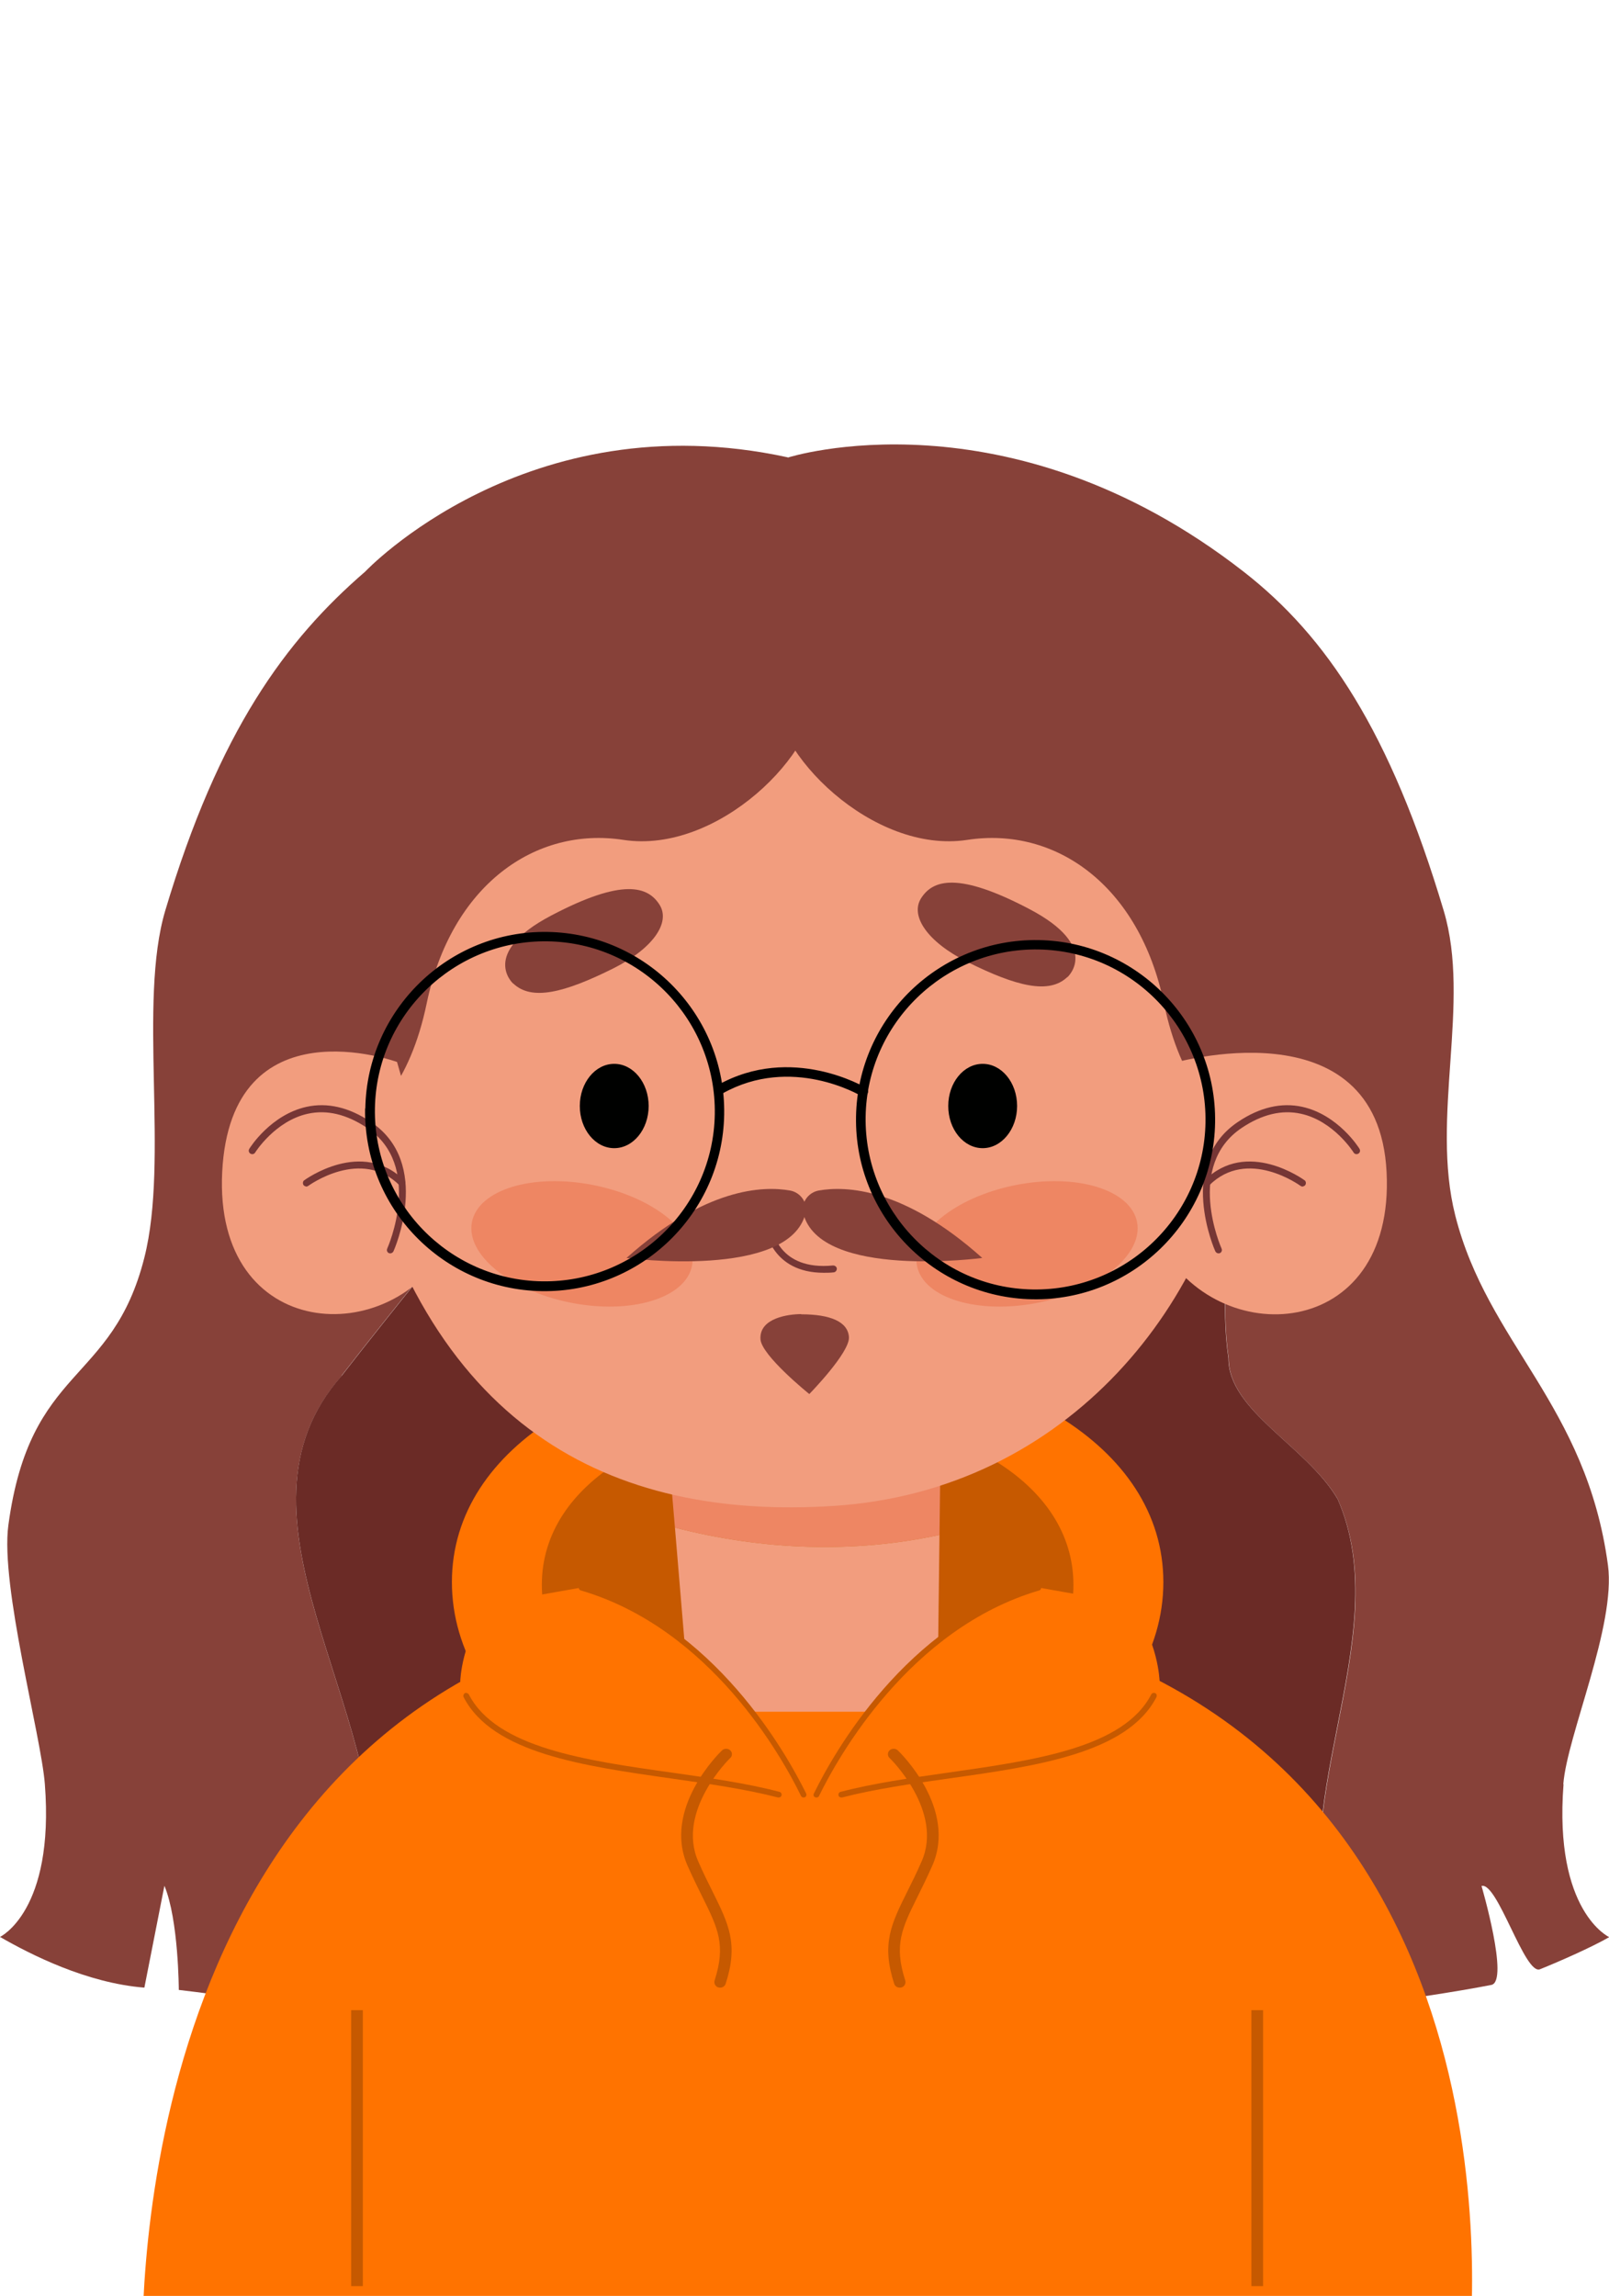 <?xml version="1.0" encoding="UTF-8"?><svg id="Camada_2" xmlns="http://www.w3.org/2000/svg" viewBox="0 -10 77.12 110"><defs><style>.cls-1{fill:#6b2b26;}.cls-2{fill:#f29d7e;}.cls-3{fill:#ff7300;}.cls-4{fill:#000100;}.cls-5{fill:#ee8663;}.cls-6{letter-spacing:0em;}.cls-7{letter-spacing:0em;}.cls-8{fill:#874139;}.cls-9{fill:#c65900;}.cls-10{fill:#763635;}.cls-11{fill:#ccc;font-family:Montserrat-Bold, Montserrat;font-size:6.77px;}.cls-12{letter-spacing:-.05em;}</style></defs><g id="OBJECTS"><g><g><path class="cls-8" d="M16.37,55.91c5.22-6.72,10.44-12.61,15.66-20.17,1.81-2.72,3.95-4.15,6.23-4.66,0,0,3.61-16.25-.51-19.17-12.52-2.72-20.25,5.48-20.25,5.48-3.8,3.28-7.01,7.63-9.58,16.24-1.31,4.4,.19,11.92-1,16.62-1.55,6.14-5.48,5.11-6.52,12.83-.39,2.9,1.57,10.07,1.75,12.4,.47,6.09-2.15,7.32-2.15,7.32,1.46,.84,4.15,2.21,6.92,2.43l.96-4.88c.68,1.62,.69,4.99,.69,4.99,1.89,.21,5.45,.79,7.37,.76,1.23-1.75,1.93-3.78,1.93-5.81,.75-8.4-7.46-17.65-1.49-24.37Z"/><path class="cls-8" d="M74.93,75.48c.18-2.33,2.53-7.59,2.14-10.49-1.04-7.71-5.77-10.62-7.32-16.76-1.19-4.7,.76-10.2-.55-14.59-2.57-8.61-5.62-13.15-9.58-16.24-11.34-8.84-21.85-5.48-21.85-5.48l1.09,19.06c6.06-.95,13.05,4.22,17.79,8.98,3.73,3.36,1.49,10.08,2.24,15.13,0,2.52,3.73,4.2,5.22,6.72,2.98,6.72-2.98,15.13,0,21.85,.22,.86,.54,1.64,.94,2.37,1.59-.1,4.9-.63,6.43-.93,.87-.17-.47-4.74-.47-4.74,.76-.22,2.07,4.28,2.8,3.99,.9-.36,2.49-1.06,3.32-1.54,0,0-2.66-1.22-2.19-7.32Z"/><path class="cls-1" d="M64.1,61.8c-1.49-2.52-5.22-4.2-5.22-6.72-.75-5.04,1.49-11.76-2.24-15.13-4.75-4.76-11.74-9.92-17.79-8.98l-.29,13.45-.29-13.34c-2.29,.52-4.42,1.94-6.23,4.66-5.22,7.56-10.44,13.45-15.66,20.17-5.97,6.72,2.24,15.97,1.49,24.37,0,2.03-.7,4.06-1.93,5.81,10.01-.18,19.82-3.22,22.62-4.16,3.17,1.06,15.25,4.79,26.48,4.08-.39-.73-.72-1.51-.94-2.37-2.98-6.72,2.98-15.13,0-21.85Z"/><path class="cls-2" d="M38.72,81.39s8.91-12.34,9.33-14.37c-2.99-.72-6.36-1.13-10.18-1.13-2.98,0-5.68,.31-8.12,.88,.28,1.86,8.97,14.62,8.97,14.62Z"/><path class="cls-3" d="M55.76,65.8c0,6.59-7.63,11.93-17.05,11.93s-17.05-5.34-17.05-11.93,7.63-10.91,17.05-10.91,17.05,4.32,17.05,10.91Z"/><path class="cls-9" d="M51.45,65.93c0,4.92-5.7,8.91-12.74,8.91s-12.74-3.99-12.74-8.91,5.7-8.15,12.74-8.15,12.74,3.23,12.74,8.15Z"/><g><path class="cls-5" d="M32.01,59.18l.34,4.01c4.25,1.1,8.63,1.23,12.68,.35l.07-5.73-13.09,1.38Z"/><path class="cls-2" d="M32.35,63.19l.51,6.09s.72,3.26,5.7,3.26c5.58,0,6.4-3.26,6.4-3.26l.07-5.74c-4.05,.88-8.43,.75-12.68-.35Z"/></g><path class="cls-2" d="M58.36,26.16s2.2,6.91,1.1,16.88c-1.02,9.2-8.21,18.38-19.5,19.11-10.62,.69-19.7-3.65-23.01-18.55-3.31-14.89,1.94-25.73,15.58-28.46,13.43-2.7,23.29,2.26,25.83,11.02Z"/><path class="cls-8" d="M24.6,37.13s-1.63-1.45,1.81-3.26c3.44-1.81,4.65-1.41,5.21-.51,.51,.83-.28,2.06-2.23,3.04-2.35,1.17-3.91,1.56-4.79,.72Z"/><path class="cls-8" d="M51.16,36.82s1.63-1.45-1.81-3.26c-3.44-1.81-4.65-1.41-5.21-.51-.51,.83,.28,2.06,2.23,3.04,2.35,1.17,3.91,1.56,4.79,.72Z"/><g><path class="cls-10" d="M39.48,50.98c-2.5,0-2.79-2.08-2.79-2.1-.01-.09,.05-.17,.14-.18,.09-.01,.17,.05,.18,.14,.01,.08,.3,2.05,2.92,1.79,.09,0,.17,.06,.18,.15,0,.09-.06,.17-.15,.18-.17,.02-.33,.02-.49,.02Z"/><path class="cls-5" d="M33.17,50.64c-.31,1.56-2.92,2.35-5.83,1.77-2.91-.58-5.02-2.31-4.72-3.86,.31-1.56,2.92-2.35,5.83-1.77,2.91,.58,5.02,2.31,4.72,3.86Z"/><ellipse class="cls-4" cx="29.44" cy="42.99" rx="1.65" ry="2.02"/><path class="cls-4" d="M48.75,42.99c0,1.11-.74,2.02-1.65,2.02s-1.65-.9-1.65-2.02,.74-2.02,1.65-2.02,1.65,.9,1.65,2.02Z"/><path class="cls-5" d="M43.95,50.64c.31,1.56,2.92,2.35,5.83,1.77,2.91-.58,5.02-2.31,4.72-3.86-.31-1.56-2.92-2.35-5.83-1.77-2.91,.58-5.02,2.31-4.72,3.86Z"/></g><path class="cls-8" d="M37.87,47.04c-1.29-.23-4.07-.14-7.84,3.23,0,0,7.79,1.04,8.58-2.14,.12-.5-.24-1-.74-1.09Z"/><path class="cls-8" d="M39.24,47.04c1.29-.23,4.07-.14,7.84,3.23,0,0-7.79,1.04-8.58-2.14-.12-.5,.24-1,.74-1.09Z"/><path class="cls-8" d="M38.4,52.97c1.39,0,2.24,.35,2.29,1.09,.05,.74-1.9,2.73-1.9,2.73,0,0-2.3-1.85-2.34-2.63-.06-1.03,1.38-1.2,1.96-1.2Z"/><path class="cls-8" d="M13.39,45.06s5.46,.71,7.06-6.98c1.18-5.67,5.2-8.49,9.43-7.84,4.51,.69,9.41-4.16,9.3-7.29l.79-9.02s-19.9-1.64-24.45,9.81c-4.55,11.45-6.03,21.02-6.03,21.02l3.9,.3Z"/><path class="cls-8" d="M62.85,45.06s-5.46,.71-7.06-6.98c-1.18-5.67-5.2-8.49-9.43-7.84-4.51,.69-9.41-4.16-9.3-7.29l-.79-9.02s19.9-1.64,24.45,9.81c4.55,11.45,5.54,21.32,5.54,21.32h-3.42Z"/><g><path class="cls-2" d="M55.61,49.57l.48-8.6s9.96-2.98,10.37,5.19c.41,8.17-8.17,8.58-10.86,3.41Z"/><path class="cls-10" d="M58.4,50.05s.05,0,.07-.01c.08-.04,.12-.13,.08-.22-.02-.04-1.76-3.97,.98-5.79,.96-.64,1.91-.87,2.82-.67,1.57,.34,2.52,1.84,2.53,1.86,.05,.08,.15,.1,.23,.05,.08-.05,.1-.15,.05-.23-.04-.07-1.03-1.63-2.74-2.01-1-.22-2.04,.02-3.08,.72-2.97,1.98-1.11,6.16-1.09,6.2,.03,.06,.09,.1,.15,.1Z"/><path class="cls-10" d="M62.43,46.85s.1-.02,.13-.07c.05-.07,.04-.18-.03-.23-.03-.02-2.77-2.03-4.81,.02-.06,.06-.06,.17,0,.23,.06,.06,.17,.06,.23,0,1.84-1.84,4.36,0,4.39,.02,.03,.02,.06,.03,.1,.03Z"/><path class="cls-2" d="M21.51,49.57l-2.48-8.69s-7.96-2.9-8.38,5.27c-.41,8.17,8.17,8.58,10.86,3.41Z"/><path class="cls-10" d="M18.71,50.05s-.05,0-.07-.01c-.08-.04-.12-.13-.08-.22,.02-.04,1.76-3.97-.98-5.79-.96-.64-1.91-.87-2.82-.67-1.57,.34-2.52,1.84-2.53,1.86-.05,.08-.15,.1-.23,.05-.08-.05-.1-.15-.05-.23,.04-.07,1.03-1.63,2.74-2.01,1-.22,2.04,.02,3.08,.72,2.97,1.98,1.11,6.16,1.09,6.2-.03,.06-.09,.1-.15,.1Z"/><path class="cls-10" d="M14.68,46.85s-.1-.02-.13-.07c-.05-.07-.04-.18,.03-.23,.03-.02,2.77-2.03,4.81,.02,.06,.06,.06,.17,0,.23-.06,.06-.17,.06-.23,0-1.84-1.84-4.36,0-4.39,.02-.03,.02-.06,.03-.1,.03Z"/></g><path class="cls-3" d="M50.83,68.57c23.09,7.34,19.53,34.6,19.53,34.6H6.83c0-.59-1.16-28.55,21.09-35.06l3.13,3.9h16.25l3.53-3.44Z"/><g><path class="cls-3" d="M27.87,66.06c7.35,2.16,10.84,10.35,10.84,10.35-5.32-2-15.24-.99-16.65-5.86,0,0,.05-1.97,1.41-3.71"/><path class="cls-9" d="M37.32,76.12s-.02,0-.03,0c-1.54-.4-3.36-.66-5.11-.91-4.22-.6-8.57-1.21-9.96-3.9-.03-.07,0-.15,.06-.19,.07-.03,.15,0,.19,.06,1.32,2.56,5.61,3.17,9.75,3.75,1.76,.25,3.59,.51,5.14,.92,.07,.02,.12,.09,.1,.17-.02,.06-.07,.1-.13,.1Z"/><path class="cls-9" d="M38.51,76.12c-.05,0-.1-.03-.12-.08-.9-1.85-4.32-8.01-10.55-9.84-.07-.02-.12-.1-.09-.17,.02-.07,.1-.11,.17-.09,6.33,1.86,9.8,8.12,10.72,9.99,.03,.07,0,.15-.06,.18-.02,0-.04,.01-.06,.01Z"/><path class="cls-3" d="M35.39,74.04c0,.32-.26,.57-.59,.57s-.59-.26-.59-.57,.26-.57,.59-.57,.59,.26,.59,.57Z"/><path class="cls-9" d="M34.51,85.23s-.05,0-.08-.01c-.14-.04-.22-.19-.18-.33,.55-1.71,.17-2.49-.6-4.04-.21-.42-.44-.89-.69-1.45-1.22-2.74,1.53-5.43,1.65-5.54,.11-.1,.28-.1,.39,0,.11,.1,.11,.27,0,.37-.03,.02-2.6,2.55-1.53,4.96,.24,.55,.47,1.01,.68,1.43,.78,1.57,1.25,2.52,.63,4.43-.04,.11-.14,.18-.26,.18Z"/></g><g><path class="cls-3" d="M49.77,66.06c-7.35,2.16-10.84,10.35-10.84,10.35,5.32-2,15.24-.99,16.65-5.86,0,0-.05-1.97-1.41-3.71"/><path class="cls-9" d="M40.32,76.12c-.06,0-.12-.04-.13-.1-.02-.07,.02-.15,.1-.17,1.56-.41,3.38-.67,5.14-.92,4.15-.59,8.43-1.19,9.75-3.75,.04-.07,.12-.09,.19-.06,.07,.03,.09,.12,.06,.19-1.39,2.69-5.75,3.31-9.96,3.9-1.76,.25-3.57,.51-5.11,.91-.01,0-.02,0-.03,0Z"/><path class="cls-9" d="M39.13,76.12s-.04,0-.06-.01c-.07-.03-.1-.12-.06-.18,.91-1.87,4.39-8.13,10.72-9.99,.08-.02,.15,.02,.17,.09,.02,.07-.02,.15-.09,.17-6.22,1.83-9.65,8-10.55,9.84-.02,.05-.07,.08-.12,.08Z"/><path class="cls-3" d="M42.25,74.04c0,.32,.26,.57,.59,.57s.59-.26,.59-.57-.26-.57-.59-.57-.59,.26-.59,.57Z"/><path class="cls-9" d="M43.13,85.23s.05,0,.08-.01c.14-.04,.22-.19,.18-.33-.55-1.71-.17-2.49,.6-4.04,.21-.42,.44-.89,.69-1.45,1.22-2.74-1.53-5.43-1.65-5.54-.11-.1-.28-.1-.39,0-.11,.1-.11,.27,0,.37,.03,.02,2.6,2.55,1.53,4.96-.24,.55-.47,1.01-.68,1.43-.78,1.57-1.25,2.52-.63,4.43,.04,.11,.14,.18,.26,.18Z"/></g><g><rect class="cls-9" x="16.83" y="86.31" width=".56" height="13.22"/><rect class="cls-9" x="59.98" y="86.31" width=".56" height="13.22"/></g><g><path d="M41.03,43.5c.08-4.74,4-8.54,8.75-8.46,4.74,.08,8.54,4,8.46,8.75-.08,4.74-4,8.54-8.75,8.46-4.74-.08-8.54-4-8.46-8.74Zm.46,0c-.07,4.49,3.52,8.21,8.01,8.28,4.49,.07,8.21-3.52,8.28-8.01,.07-4.49-3.52-8.21-8.01-8.28-4.49-.07-8.21,3.52-8.28,8.01Z"/><path d="M17.51,43.11c.08-4.74,4-8.54,8.74-8.46,4.74,.08,8.54,4,8.46,8.75-.08,4.74-4,8.54-8.75,8.46-4.74-.08-8.54-4-8.46-8.75Zm.46,0c-.07,4.49,3.52,8.21,8.01,8.28,4.49,.07,8.21-3.52,8.28-8.01,.07-4.49-3.52-8.21-8.01-8.28-4.49-.07-8.21,3.52-8.28,8.01Z"/><path d="M34.51,42.42s.08,0,.12-.03c3.31-1.86,6.59,.09,6.63,.11,.11,.07,.25,.03,.31-.08,.07-.11,.03-.25-.08-.31-.04-.02-3.55-2.11-7.09-.12-.11,.06-.15,.2-.09,.31,.04,.07,.12,.12,.2,.12Z"/></g></g></g></g></svg>
